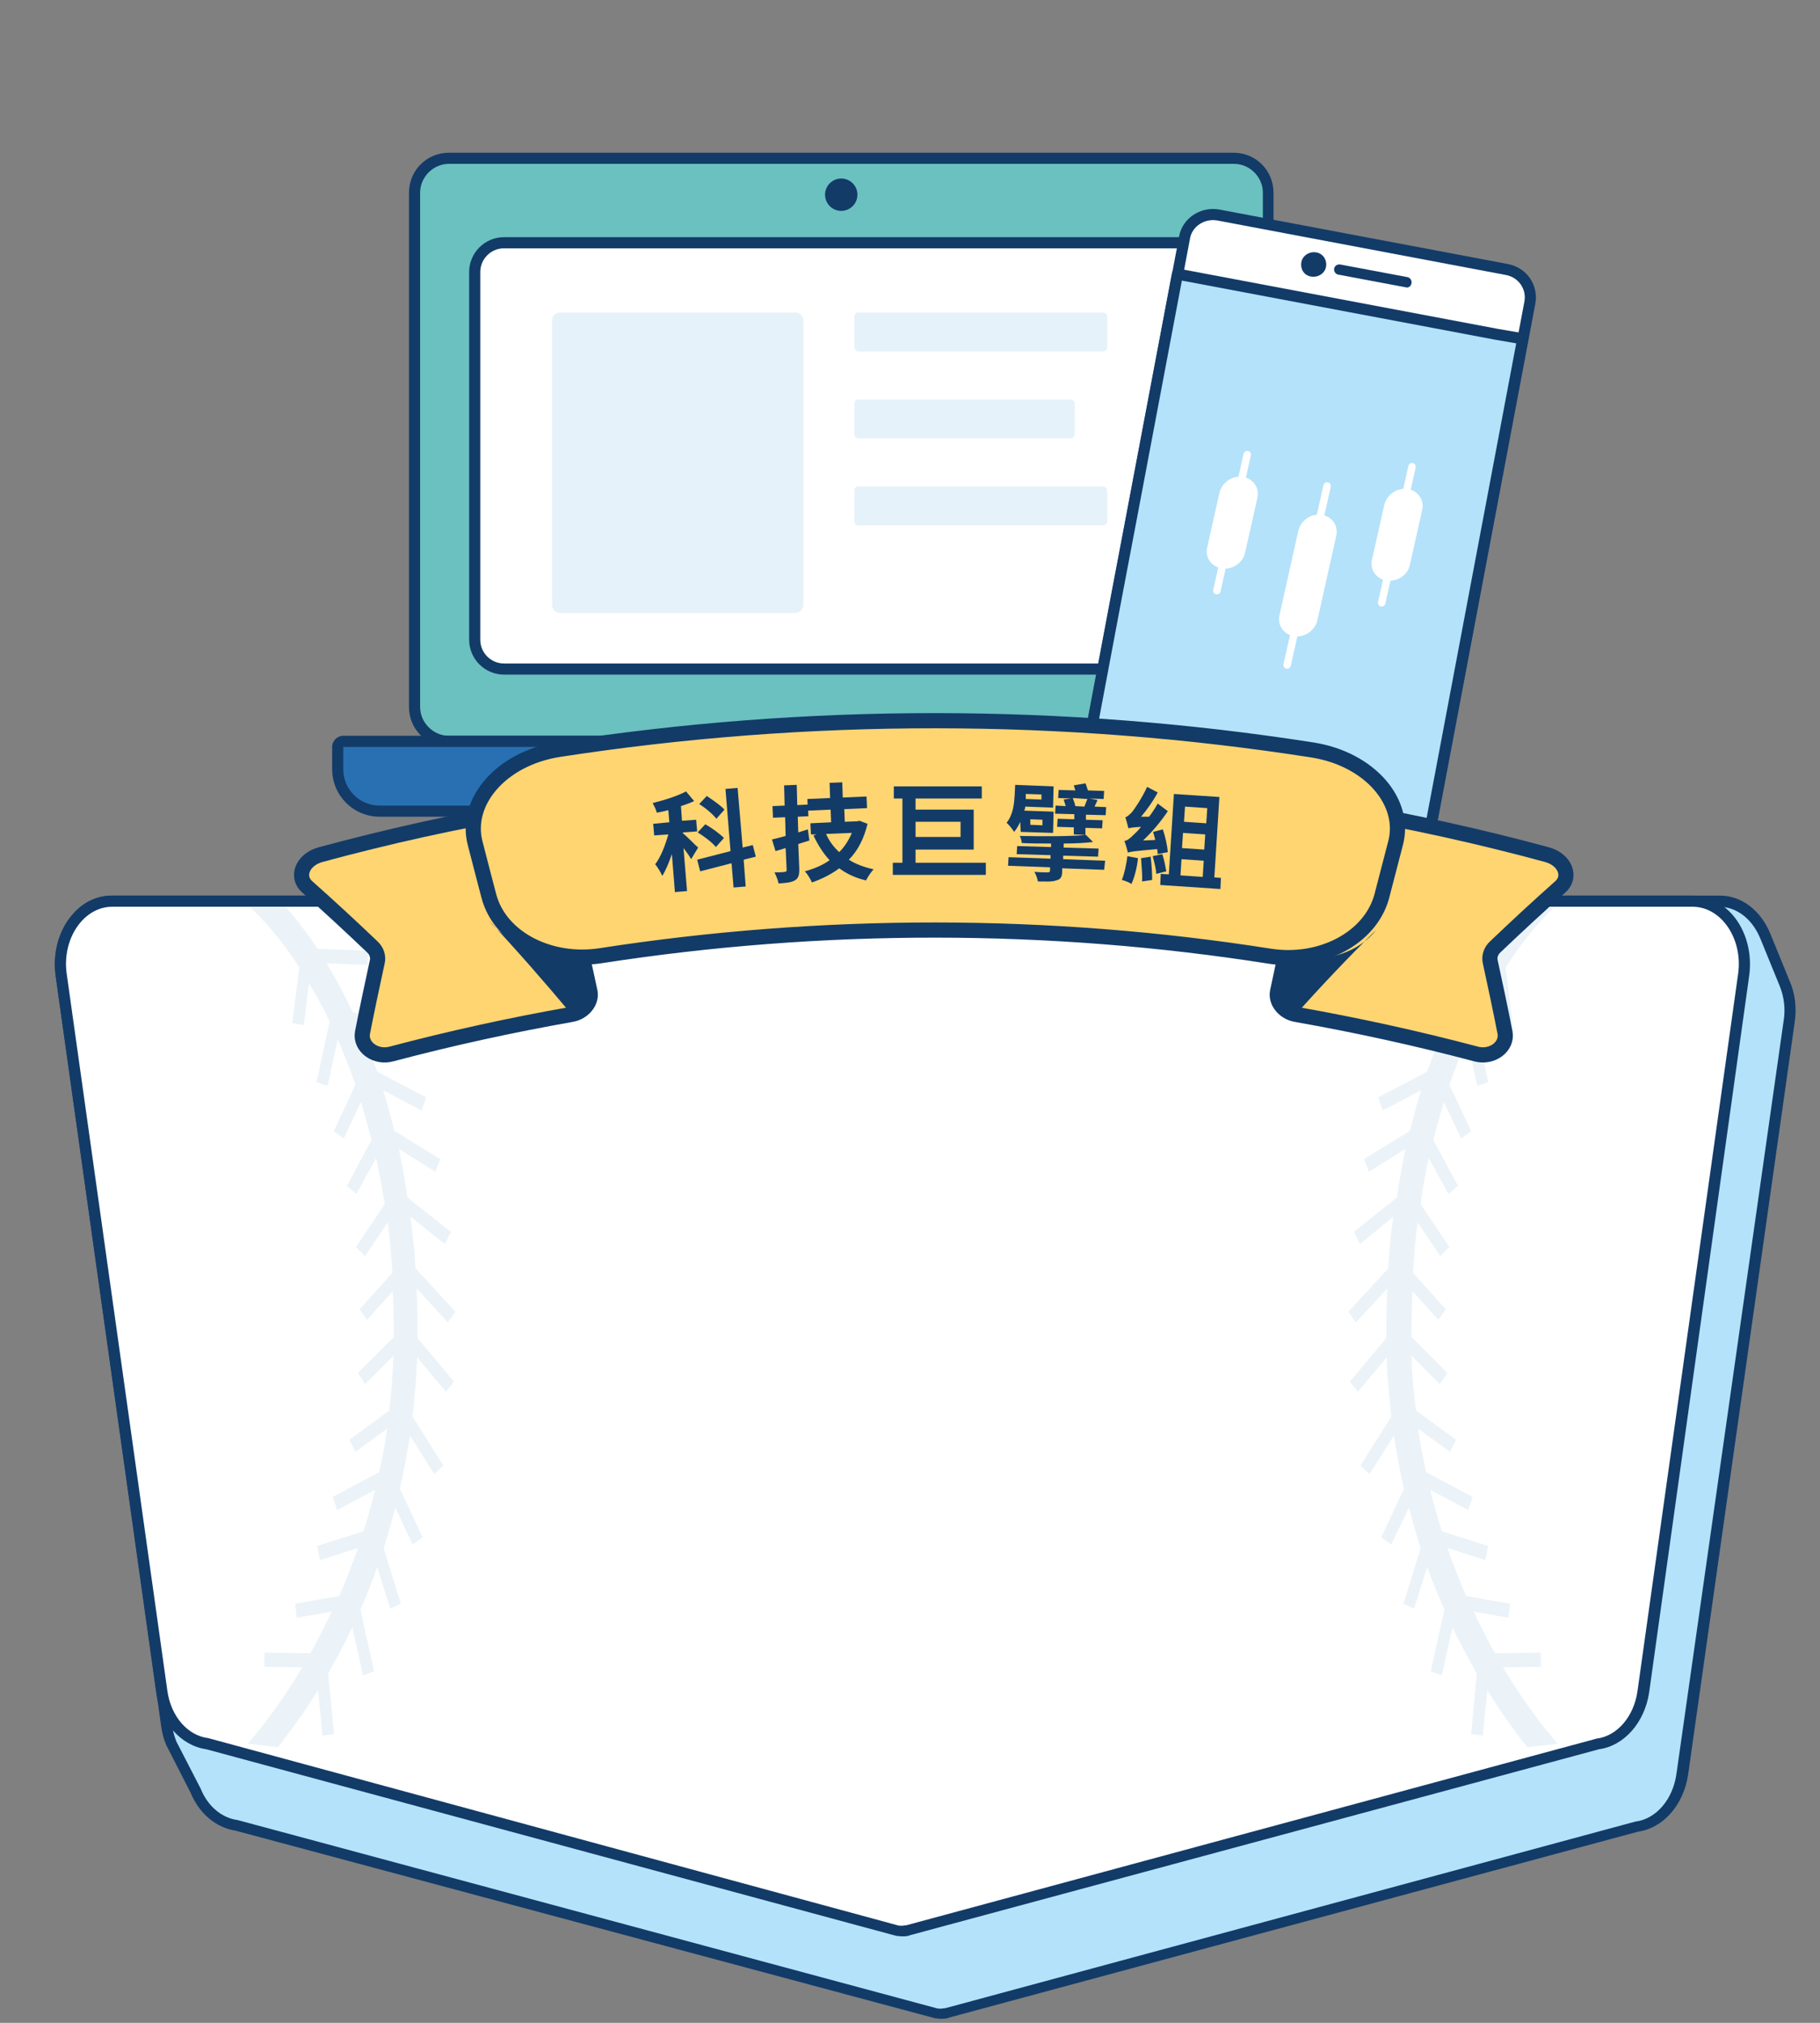 <?xml version="1.0" encoding="utf-8"?>
<!-- Generator: Adobe Illustrator 28.0.0, SVG Export Plug-In . SVG Version: 6.00 Build 0)  -->
<svg version="1.1" id="_內文" xmlns="http://www.w3.org/2000/svg" xmlns:xlink="http://www.w3.org/1999/xlink" x="0px" y="0px"
	 viewBox="0 0 360 400" style="enable-background:new 0 0 360 400;" xml:space="preserve">
<rect x="0" y="0" width="360" height="400" fill="#808080" stroke="none"/>
<style type="text/css">
	.st0{fill:#6BC0C0;}
	.st1{fill:#123B68;}
	.st2{fill:#FFFFFF;stroke:#123B68;stroke-width:2.2;stroke-miterlimit:10;}
	.st3{fill:#2870B2;}
	.st4{fill:#F1F1F1;}
	.st5{fill:#B4E2FA;stroke:#123B68;stroke-width:2.2;stroke-linecap:round;stroke-linejoin:round;}
	.st6{fill:#E5F2F9;}
	.st7{fill:#FFFFFF;stroke:#123B68;stroke-width:2.2;stroke-linecap:round;stroke-linejoin:round;}
	.st8{fill:#434244;}
	.st9{fill-rule:evenodd;clip-rule:evenodd;fill:#FFFFFF;}
	.st10{fill:none;stroke:#FFFFFF;stroke-width:1.48;stroke-linecap:round;stroke-linejoin:round;}
	.st11{fill:#B4E2FA;}
	.st12{fill:#FFFFFF;}
	.st13{opacity:0.3;fill:#BDD5E6;enable-background:new    ;}
	.st14{fill:#FFD571;stroke:#123B68;stroke-width:3;stroke-linecap:round;stroke-linejoin:round;}
	.st15{enable-background:new    ;}
</style>
<g>
	<g>
		<g>
			<path class="st0" d="M88.8,31.3h155.2c3.8,0,6.8,3,6.8,6.8v101.7c0,3.8-3.1,6.8-6.8,6.8H88.8c-3.8,0-6.8-3.1-6.8-6.8V38.1
				C82,34.3,85.1,31.3,88.8,31.3z"/>
			<path class="st1" d="M244.1,32.4c3.1,0,5.7,2.6,5.7,5.7v101.7c0,3.1-2.6,5.7-5.7,5.7H88.8c-3.1,0-5.7-2.6-5.7-5.7V38.1
				c0-3.1,2.6-5.7,5.7-5.7L244.1,32.4 M244,30.2H88.8c-4.4,0-7.9,3.5-7.9,7.9v101.7c0,4.4,3.5,7.9,7.9,7.9H244
				c4.4,0,7.9-3.5,7.9-7.9V38.1C251.9,33.7,248.4,30.2,244,30.2C244,30.2,244,30.2,244,30.2z"/>
		</g>
		<path class="st2" d="M220.1,48H99.7c-3.2,0-5.8,2.6-5.8,5.8v72.7c0,3.2,2.6,5.8,5.8,5.8h133.5c3.2,0,5.8-2.6,5.8-5.8V53.8
			c0-3.2-2.6-5.8-5.8-5.8H220.1L220.1,48z"/>
		<g>
			<g>
				<path class="st3" d="M75.1,160.4c-4.6,0-8.3-3.7-8.3-8.3v-4.4c0-0.6,0.5-1.1,1.1-1.1h197c0.6,0,1.1,0.5,1.1,1.1v4.4
					c0,4.6-3.7,8.3-8.3,8.3H75.1z"/>
				<path class="st1" d="M264.9,147.7v4.4c0,4-3.2,7.2-7.2,7.2H75.1c-4,0-7.2-3.2-7.2-7.2v-4.4H264.9 M264.9,145.5h-197
					c-1.2,0-2.2,1-2.2,2.2v4.4c0,5.2,4.2,9.4,9.4,9.4h182.6c5.2,0,9.4-4.2,9.4-9.4v-4.4C267.1,146.5,266.1,145.5,264.9,145.5
					L264.9,145.5z"/>
			</g>
			<g>
				<path class="st4" d="M151.9,147.7h29v1.7c0,0.8-0.6,1.4-1.4,1.4h-26.1c-0.8,0-1.4-0.6-1.4-1.4V147.7L151.9,147.7z"/>
				<path class="st5" d="M179.5,153.4h-26.1c-2.2,0-3.9-1.8-3.9-3.9v-1.7c0-1.4,1.1-2.5,2.5-2.5h29c1.4,0,2.5,1.1,2.5,2.5v1.7
					C183.4,151.6,181.7,153.4,179.5,153.4L179.5,153.4z"/>
			</g>
		</g>
		<circle class="st1" cx="166.4" cy="38.5" r="3.2"/>
		<path class="st6" d="M110.8,61.8h46.5c0.9,0,1.6,0.7,1.6,1.6v56.2c0,0.9-0.7,1.6-1.6,1.6h-46.5c-0.9,0-1.6-0.7-1.6-1.6V63.3
			C109.2,62.5,109.9,61.8,110.8,61.8z"/>
		<path class="st6" d="M169.8,61.8h48.4c0.4,0,0.8,0.4,0.8,0.8v6.1c0,0.4-0.4,0.8-0.8,0.8h-48.4c-0.4,0-0.8-0.4-0.8-0.8v-6.1
			C169,62.1,169.3,61.8,169.8,61.8z"/>
		<path class="st6" d="M169.8,79h42c0.4,0,0.8,0.4,0.8,0.8v6.1c0,0.4-0.4,0.8-0.8,0.8h-42c-0.4,0-0.8-0.4-0.8-0.8v-6.1
			C169,79.3,169.3,79,169.8,79z"/>
		<path class="st6" d="M169.8,96.2h48.4c0.4,0,0.8,0.4,0.8,0.8v6.1c0,0.4-0.4,0.8-0.8,0.8h-48.4c-0.4,0-0.8-0.4-0.8-0.8V97
			C169,96.5,169.3,96.2,169.8,96.2z"/>
	</g>
	<g>
		<path class="st7" d="M240.9,42.5l57.2,10.8c3.1,0.6,5.1,3.5,4.5,6.6l-20.5,108.5c-0.6,3.1-3.5,5.1-6.6,4.5l-57.2-10.8
			c-3.1-0.6-5.1-3.5-4.5-6.6L234.3,47C234.8,44,237.8,42,240.9,42.5z"/>
		<g>
			<path class="st4" d="M232.7,55.2L301,68.1l-19,100.7c-0.5,2.9-3.3,4.8-6.2,4.2L217.9,162c-2.9-0.5-4.8-3.3-4.2-6.2L232.7,55.2
				L232.7,55.2z"/>
			<path class="st8" d="M233.9,56.9l-18.7,99.2c-0.4,2.1,1,4.1,3,4.4l57.8,10.9c2.1,0.4,4-1,4.4-3l18.7-99.2L233.9,56.9L233.9,56.9z
				"/>
		</g>
		<path class="st5" d="M296,66.1l-63.1-11.9l-9.3,49.2l-2.7,14.2l-7.3,38.8c-0.5,2.6,1.2,5,3.8,5.5l59,11.1c2.6,0.5,5-1.2,5.5-3.8
			l19.3-102.2L296,66.1L296,66.1z"/>
		<g>
			<path class="st1" d="M257.4,51.9c0.2-1.3,1.5-2.2,2.9-2s2.2,1.5,2,2.8s-1.5,2.2-2.9,2S257.2,53.3,257.4,51.9z"/>
			<path class="st1" d="M278,56.8l-13.3-2.5c-0.5-0.1-0.9-0.6-0.8-1.2l0,0c0.1-0.5,0.6-0.9,1.2-0.8l13.3,2.5
				c0.5,0.1,0.9,0.6,0.8,1.2l0,0C279.1,56.6,278.6,57,278,56.8z"/>
		</g>
		<circle class="st1" cx="248.7" cy="157.9" r="4"/>
		<g>
			<g>
				<path class="st9" d="M256,125.8L256,125.8c-2.1-0.3-3.4-2.2-2.9-4.2l3.7-16.6c0.5-2.1,2.5-3.5,4.6-3.2l0,0
					c2.1,0.3,3.4,2.2,2.9,4.2l-3.7,16.6C260.1,124.7,258.1,126.1,256,125.8L256,125.8z"/>
				<line class="st10" x1="262.5" y1="96.1" x2="254.6" y2="131.5"/>
			</g>
			<g>
				<path class="st9" d="M241.7,112.4L241.7,112.4c-2.1-0.3-3.4-2.2-2.9-4.2l2.4-10.7c0.5-2.1,2.5-3.5,4.6-3.2l0,0
					c2.1,0.3,3.4,2.2,2.9,4.2l-2.4,10.7C245.9,111.3,243.8,112.7,241.7,112.4z"/>
				<line class="st10" x1="246.7" y1="89.9" x2="240.7" y2="116.8"/>
			</g>
			<g>
				<path class="st9" d="M274.3,114.8L274.3,114.8c-2.1-0.3-3.4-2.2-2.9-4.2l2.4-10.7c0.5-2.1,2.5-3.5,4.6-3.2l0,0
					c2.1,0.3,3.4,2.2,2.9,4.2l-2.4,10.7C278.5,113.7,276.4,115.1,274.3,114.8z"/>
				<line class="st10" x1="279.3" y1="92.3" x2="273.3" y2="119.2"/>
			</g>
		</g>
	</g>
</g>
<g>
	<g>
		<path class="st11" d="M186,398.1c-0.4,0-0.7,0-1-0.1c-0.1,0-0.1,0-0.1,0L46.8,360.9c-3.5-0.5-6.5-3-8.1-6.9l-4.7-9.2
			c-0.5-1.2-0.8-2.3-0.9-3.5L12.1,192.7c-0.6-4.1,0.6-8.3,3.1-11.1c1.9-2.2,4.4-3.4,7.1-3.4H340c4,0,7.5,2.7,9.2,7l3.8,9.3
			c1,2.4,1.3,5,0.9,7.6l-21.2,148.9c-0.8,5.5-4.5,9.7-9,10.3L187.2,398c-0.1,0-0.1,0-0.1,0C186.7,398.1,186.4,398.1,186,398.1
			L186,398.1z"/>
		<path class="st1" d="M340,179.3c3.5,0,6.6,2.4,8.2,6.3l3.8,9.3c0.9,2.2,1.2,4.6,0.8,7l-21.2,148.9c-0.7,5-4,8.9-8.1,9.4
			l-136.5,36.9c-0.3,0-0.6,0.1-0.9,0.1s-0.6,0-0.9-0.1L47,359.9c-3.1-0.4-5.9-2.7-7.3-6.2l-4.8-9.3c-0.4-1-0.7-2-0.8-3.1L13.2,192.6
			c-1-6.9,3.3-13.3,9-13.3L340,179.3 M340,177.1H22.2c-3,0-5.8,1.3-7.9,3.8c-2.7,3.1-3.9,7.6-3.3,12l20.9,148.6
			c0.2,1.3,0.5,2.5,1,3.6c0,0.1,0,0.1,0.1,0.2l4.7,9.2c1.7,4.1,5,6.9,8.9,7.5l138,37c0.1,0,0.2,0,0.3,0.1c0.4,0,0.8,0.1,1.2,0.1
			s0.8,0,1.2-0.1c0.1,0,0.2,0,0.3-0.1l136.4-36.8c5-0.7,9-5.3,9.9-11.2L355,202.1c0.4-2.8,0.1-5.6-1-8.1l-3.8-9.3
			C348.3,180,344.4,177,340,177.1L340,177.1L340,177.1z"/>
	</g>
	<g>
		<path class="st12" d="M178.4,381.7c-0.4,0-0.7,0-1-0.1c-0.1,0-0.1,0-0.1,0L41,344.8c-4.5-0.6-8.2-4.8-9-10.3L12.1,192.7
			c-0.6-4.1,0.6-8.3,3.1-11.1c1.9-2.2,4.4-3.4,7.1-3.4h312.5c2.6,0,5.2,1.2,7.1,3.4c2.5,2.9,3.6,7,3.1,11.1L325,334.5
			c-0.8,5.5-4.5,9.7-9,10.3l-136.4,36.8c0,0-0.1,0-0.1,0C179.1,381.7,178.7,381.7,178.4,381.7L178.4,381.7z"/>
		<path class="st1" d="M334.8,179.3c5.7,0,10,6.4,9,13.3l-19.9,141.8c-0.7,5-4,8.9-8.1,9.4l-136.5,36.9c-0.3,0-0.6,0.1-0.9,0.1
			s-0.6,0-0.9-0.1L41.2,343.7c-4.1-0.5-7.4-4.3-8.1-9.4L13.2,192.6c-1-6.9,3.3-13.3,9-13.3L334.8,179.3 M334.8,177.1H22.2
			c-3,0-5.8,1.3-7.9,3.8c-2.7,3.1-3.9,7.6-3.3,12l19.9,141.8c0.8,5.9,4.9,10.5,9.9,11.2l136.1,36.8c0.1,0,0.2,0,0.3,0.1
			c0.4,0,0.8,0.1,1.2,0.1s0.8,0,1.2-0.1c0.1,0,0.2,0,0.3-0.1l136.4-36.8c5-0.7,9-5.3,9.9-11.2L346,192.9c0.6-4.4-0.6-8.9-3.3-12
			C340.5,178.4,337.7,177.1,334.8,177.1L334.8,177.1L334.8,177.1z"/>
	</g>
	<g>
		<path class="st13" d="M59.2,191.3l-1.4,11l2.3,0.4l1-8.3c1.4,2.3,2.8,4.8,4.1,7.6l-2.6,12l2.2,0.7l2-9.2c1.2,2.8,2.4,5.8,3.5,9
			l-4.3,9.2l2,1.4l3.4-7.2c0.7,2.4,1.4,4.9,2.1,7.5l-4.9,9.1l1.9,1.6l3.9-7.1c0.6,2.9,1.2,5.9,1.7,9.1l-5.7,8.5l1.8,1.8l4.5-6.7
			c0.4,3.2,0.7,6.5,0.9,10l-6.5,7.2l1.5,2.1l5.1-5.7c0.1,2.5,0.2,5.1,0.2,7.8c0,0.4,0,0.8,0,1.3l-7.1,7.1l1.4,2.2l5.6-5.6
			c-0.1,3.7-0.4,7.3-0.8,10.8l-7.9,5.8l1.2,2.4l6.3-4.6c-0.4,3-1,5.8-1.6,8.6l-9.2,4.9l0.9,2.6l7.5-4c-0.7,2.9-1.5,5.6-2.3,8.2
			l-9.2,2.9l0.6,2.8l7.5-2.4c-1.2,3.4-2.4,6.5-3.7,9.5l-8.7,1.5l0.3,2.8l6.9-1.2c-1.4,2.9-2.8,5.7-4.2,8.2l-9.1-0.1v2.8l7.5,0.1
			c-4.1,6.9-8.1,12-10.8,15.1l6,0.7c2.3-3,5.1-6.7,7.9-11.3l0.9,9l2.3-0.3l-1.2-12c1.6-2.8,3.2-5.8,4.8-9.1l2.1,9.5l2.2-0.8
			l-2.7-12.2c1.2-2.7,2.3-5.5,3.3-8.4l2.6,8.2l2.1-1l-3.4-10.9c0.8-2.6,1.6-5.3,2.3-8.1l3.4,7.3l2-1.4l-4.5-9.6
			c0.8-3.4,1.4-6.9,2-10.5l4.8,7.6l1.8-1.7l-6.1-9.7c0.4-3.8,0.8-7.6,0.9-11.7l5.7,6.8l1.6-2l-7.2-8.6c0-0.5,0-1,0-1.5
			c0-2.9-0.1-5.6-0.2-8.3l6.2,6.7l1.5-2.1l-7.9-8.6c-0.2-3.6-0.6-6.9-1-10.2L88,246l1.2-2.4l-8.6-6.8c-0.5-3.4-1.1-6.6-1.7-9.6
			l7.2,4.5l1-2.5l-9.1-5.6c-0.7-2.8-1.4-5.5-2.2-8l7.6,4l0.9-2.6l-9.7-5.1c-1.1-3.1-2.2-5.9-3.4-8.6l7.2,1.2l0.3-2.8l-8.9-1.5
			c-1.7-3.6-3.4-6.8-5.2-9.7l8.1,0.3l0.1-2.8l-10-0.4c-2.1-3.2-4.2-5.9-6.2-8.1h-7.1C52.1,181.8,55.6,185.7,59.2,191.3L59.2,191.3z"
			/>
		<path class="st13" d="M297.8,191.3l1.4,11l-2.3,0.4l-1-8.3c-1.4,2.3-2.8,4.8-4.1,7.6l2.6,12l-2.2,0.7l-2-9.2
			c-1.2,2.8-2.4,5.8-3.5,9l4.3,9.2l-2,1.4l-3.4-7.2c-0.7,2.4-1.4,4.9-2.1,7.5l4.9,9.1l-1.9,1.6l-3.9-7.1c-0.6,2.9-1.2,5.9-1.6,9.1
			l5.7,8.5l-1.8,1.8l-4.5-6.7c-0.4,3.2-0.7,6.5-0.9,10l6.5,7.2l-1.5,2.1l-5.1-5.7c-0.1,2.5-0.2,5.1-0.2,7.8c0,0.4,0,0.8,0,1.3
			l7.1,7.1l-1.5,2.2l-5.6-5.6c0.1,3.7,0.4,7.3,0.9,10.8l7.9,5.8l-1.2,2.4l-6.3-4.6c0.4,3,1,5.8,1.6,8.6l9.2,4.9l-0.9,2.6l-7.5-4
			c0.7,2.9,1.5,5.6,2.3,8.2l9.2,2.9l-0.6,2.8l-7.5-2.4c1.2,3.4,2.4,6.5,3.7,9.5l8.7,1.5l-0.3,2.8l-6.9-1.2c1.4,2.9,2.8,5.7,4.2,8.2
			l9.1-0.1v2.8l-7.5,0.1c4.1,6.9,8.1,12,10.8,15.1l-6,0.7c-2.4-3-5.1-6.7-7.9-11.3l-0.9,9l-2.3-0.3l1.1-12c-1.6-2.8-3.2-5.8-4.8-9.1
			l-2.1,9.5l-2.2-0.8l2.7-12.2c-1.2-2.7-2.3-5.5-3.4-8.4l-2.6,8.2l-2.1-1l3.4-10.9c-0.8-2.6-1.6-5.3-2.3-8.1l-3.5,7.3l-2-1.4
			l4.5-9.6c-0.8-3.4-1.4-6.9-2-10.5l-4.8,7.6l-1.8-1.7l6.1-9.7c-0.4-3.8-0.8-7.6-0.9-11.7l-5.7,6.8l-1.6-2l7.2-8.6c0-0.5,0-1,0-1.5
			c0-2.9,0.1-5.6,0.2-8.3l-6.2,6.7l-1.5-2.1l7.9-8.6c0.2-3.6,0.5-6.9,1-10.2L269,246l-1.2-2.4l8.5-6.8c0.5-3.4,1.1-6.6,1.7-9.6
			l-7.2,4.5l-1-2.5l9.1-5.6c0.7-2.8,1.4-5.5,2.2-8l-7.6,4l-0.9-2.6l9.7-5.1c1.1-3.1,2.2-5.9,3.4-8.6l-7.2,1.2l-0.3-2.8l8.9-1.5
			c1.7-3.6,3.5-6.8,5.2-9.7l-8.1,0.3l-0.1-2.8l10-0.4c2.1-3.2,4.2-5.9,6.1-8.1h7.1C304.9,181.8,301.4,185.7,297.8,191.3L297.8,191.3
			z"/>
	</g>
</g>
<g>
	<g>
		<path class="st14" d="M113,200.6c-11.9,2.1-23.8,4.7-35.5,7.8c-3.2,0.9-6.3-1.4-5.8-4.2c0.9-4.6,1.9-9.3,2.9-13.9
			c0.3-1.1-0.1-2.3-1-3.1c-4.2-4-8.4-7.9-12.8-11.8c-2.3-2-1-5.4,2.6-6.4c13.3-3.6,26.8-6.6,40.4-8.9c2.8-0.5,5.3,0.9,5.8,2.9
			c2.3,11,4.7,22,7.1,33.1C117.1,198.1,115.4,200.2,113,200.6L113,200.6z"/>
		<path class="st1" d="M96.7,182c5.7,6.1,11.1,12.3,16.3,18.5c0,0,3.4-1.2,3.8-3.5c0.4-2.3-0.4-7.7-0.4-7.7
			C116.4,189.3,103.1,190.1,96.7,182L96.7,182z"/>
		<path class="st14" d="M256.4,200.6c11.9,2.1,23.8,4.7,35.5,7.8c3.2,0.9,6.3-1.4,5.8-4.2c-0.9-4.6-1.9-9.3-2.9-13.9
			c-0.3-1.1,0.1-2.3,1-3.1c4.2-4,8.4-7.9,12.8-11.8c2.3-2,1-5.4-2.6-6.4c-13.3-3.6-26.8-6.6-40.4-8.9c-2.8-0.5-5.3,0.9-5.8,2.9
			c-2.4,11-4.7,22-7.1,33.1C252.3,198.1,254,200.2,256.4,200.6L256.4,200.6z"/>
		<path class="st1" d="M272.2,183.9c-5.5,5.4-10.8,11-15.8,16.6c0,0-3.4-1.2-3.8-3.5c-0.4-2.3,0.4-7.7,0.4-7.7
			C253.1,189.3,265.8,192,272.2,183.9L272.2,183.9z"/>
		<path class="st14" d="M251.3,189.1c-43.8-6.9-88.7-6.9-132.6-0.1c-10,1.5-19.8-3.5-22-11.8c-0.9-3.4-1.8-6.9-2.7-10.4
			c-2.2-8.2,5.1-16.8,16.5-18.6c49.3-7.6,99.8-7.6,149.1,0.1c11.4,1.8,18.7,10.4,16.4,18.6c-0.9,3.5-1.8,6.9-2.7,10.4
			C271,185.6,261.2,190.6,251.3,189.1L251.3,189.1z"/>
	</g>
	<g class="st15">
		<path class="st1" d="M136.7,169.9c-0.3-0.6-0.9-1.4-1.5-2.2l0.7,8.5l-2.4,0.2l-0.6-7.5c-0.6,1.7-1.2,3.2-1.9,4.3
			c-0.3-0.7-0.9-1.7-1.4-2.3c1.1-1.4,2-3.8,2.6-5.9l-2.8,0.2l-0.2-2.3l3.2-0.3l-0.2-2.4c-0.8,0.2-1.6,0.4-2.3,0.5
			c-0.1-0.6-0.5-1.3-0.8-1.9c2.4-0.6,4.9-1.4,6.6-2.3l1.6,1.9c-0.8,0.4-1.7,0.7-2.6,1l0.2,2.9l2.8-0.2l0.2,2.3l-2.8,0.2l0,0.2
			c0.7,0.5,2.5,2.4,3,2.8L136.7,169.9z M147.1,170l0.4,5.3l-2.4,0.2l-0.4-4.8l-6.2,1.6l-0.6-2.3l6.6-1.7l-1-12.3l2.4-0.2l1,11.8
			l2-0.5l0.6,2.3L147.1,170z M141.6,167.5c-0.7-0.9-2.3-2.1-3.6-2.9l1.5-1.6c1.3,0.7,2.9,1.9,3.7,2.7L141.6,167.5z M141.7,161.9
			c-0.7-0.9-2.1-2.1-3.4-2.9l1.5-1.6c1.2,0.8,2.8,1.9,3.5,2.7L141.7,161.9z"/>
	</g>
	<g class="st15">
		<path class="st1" d="M160.1,166.2c-0.7,0.2-1.5,0.5-2.2,0.7l0.2,5c0,1.2-0.2,1.8-0.9,2.2c-0.7,0.4-1.7,0.5-3.2,0.6
			c-0.1-0.6-0.5-1.6-0.8-2.2c0.8,0,1.7,0,2-0.1c0.3,0,0.4-0.1,0.4-0.4l-0.2-4.3l-2,0.6l-0.7-2.3c0.8-0.2,1.7-0.4,2.7-0.7l-0.1-3.7
			l-2.4,0.1l-0.1-2.3l2.4-0.1l-0.1-4l2.5-0.1l0.1,4l2.1-0.1l0.1,2.3l-2.1,0.1l0.1,3.1l1.9-0.6L160.1,166.2z M171.6,162.9
			c-0.7,2.9-1.9,5.3-3.7,7.1c1.4,0.9,3.1,1.5,4.9,1.9c-0.5,0.5-1.2,1.6-1.5,2.2c-2.1-0.5-3.8-1.3-5.3-2.4c-1.6,1.2-3.4,2.1-5.4,2.8
			c-0.3-0.7-0.9-1.7-1.4-2.2c1.8-0.5,3.5-1.2,4.9-2.2c-1.3-1.4-2.3-3-3.2-4.9l0.6-0.2l-1.1,0l-0.1-2.2l4.1-0.2l-0.1-2.5l-4.5,0.2
			l-0.1-2.3l4.5-0.2l-0.1-3l2.5-0.1l0.1,3l4.7-0.2l0.1,2.3L167,160l0.1,2.5l2.5-0.1l0.4-0.1L171.6,162.9z M163.4,164.9
			c0.6,1.4,1.5,2.6,2.6,3.6c1.1-1.1,1.9-2.4,2.5-3.8L163.4,164.9z"/>
	</g>
	<g class="st15">
		<path class="st1" d="M195,170.6l0,2.4l-18.4,0l0-2.4l1.9,0l0-12.7l-1.7,0l0-2.4l17.4,0l0,2.4l-13.1,0l0,2.2l11.5,0l0,7.9l-11.5,0
			l0,2.6L195,170.6z M181.1,162.5l0,3l8.9,0l0-3L181.1,162.5z"/>
	</g>
	<g class="st15">
		<path class="st1" d="M201.8,162.5c-0.3,0.7-0.7,1.4-1.2,2c-0.3-0.5-1.1-1.5-1.5-1.8c1.3-1.6,1.5-3.8,1.6-5.4l0.1-2.1l7.6,0.3
			l-0.1,4.2l-5.5-0.2c0,0.3-0.1,0.5-0.2,0.8l5.8,0.2l-0.1,4.2l-6.4-0.2L201.8,162.5z M218.4,172l-8.3-0.3l0,0.6
			c0,1.1-0.3,1.6-1.2,1.8c-0.8,0.3-2,0.2-3.6,0.2c-0.1-0.6-0.4-1.4-0.7-1.9c1,0.1,2.3,0.1,2.6,0.1c0.4,0,0.5-0.1,0.5-0.4l0-0.6
			l-8.3-0.3l0.1-1.7l8.3,0.3l0-0.7l-6.7-0.2l0.1-1.6l6.7,0.2l0-0.7c-2,0-4,0-5.8-0.1c0-0.4-0.2-1.1-0.4-1.4c4.6,0.1,10,0.1,13.1-0.2
			l1.4,1.4c-1.7,0.2-3.7,0.3-5.8,0.3l0,0.8l6.9,0.2l-0.1,1.6l-6.9-0.2l0,0.7l8.3,0.3L218.4,172z M202.9,157l0,0.5l0,0.5l3.1,0.1l0-1
			L202.9,157z M203.8,163.1l2.4,0.1l0-1.1l-2.4-0.1L203.8,163.1z M214.7,165.1l-2.3-0.1l0-1.4l-3.3-0.1l0.1-1.6l3.3,0.1l0-1
			l-3.8-0.1l0.1-1.6l2,0.1c-0.1-0.4-0.3-0.9-0.4-1.3l1.5-0.2l-2.6-0.1l0.1-1.6l3.3,0.1c-0.1-0.3-0.2-0.7-0.3-1l2.3-0.4
			c0.2,0.4,0.3,0.9,0.5,1.4l3.2,0.1l-0.1,1.6l-2.8-0.1l1.6,0.3l-0.6,1.3l2.3,0.1l-0.1,1.6l-3.9-0.1l0,1l3.3,0.1l-0.1,1.6l-3.3-0.1
			L214.7,165.1z M212.2,157.8c0.2,0.5,0.4,1.1,0.5,1.6l1.8,0.1c0.2-0.5,0.4-1.1,0.6-1.5L212.2,157.8z"/>
	</g>
	<g class="st15">
		<path class="st1" d="M225.1,169.7c-0.2,1.9-0.7,3.8-1.3,5.1c-0.4-0.3-1.4-0.7-1.9-0.8c0.5-1.2,0.9-3.1,1.1-4.7L225.1,169.7z
			 M229,168.9c0-0.3-0.1-0.7-0.1-1c-4.5,0.4-5.3,0.5-5.8,0.7c-0.1-0.4-0.4-1.6-0.7-2.3c0.6-0.1,1.1-0.5,1.8-1.2
			c0.3-0.3,0.9-0.8,1.5-1.6c-1.7,0.1-2.2,0.2-2.5,0.3c-0.1-0.5-0.4-1.5-0.6-2.2c0.4-0.1,0.8-0.5,1.3-1c0.5-0.6,2-2.8,3-5l2.1,1.1
			c-0.9,1.7-2.1,3.4-3.3,4.8l1.6,0c0.6-0.8,1.2-1.7,1.7-2.6l2,1.5c-1.4,2.1-3.1,4.1-4.9,5.8l2.4-0.1c-0.1-0.6-0.3-1.1-0.4-1.6
			l1.9-0.5c0.5,1.4,0.9,3.3,1,4.5L229,168.9z M227.6,169.4c0.2,1.5,0.3,3.3,0.3,4.6l-2,0.3c0.1-1.2-0.1-3.1-0.2-4.6L227.6,169.4z
			 M229.9,168.9c0.4,1.1,0.6,2.4,0.8,3.4l-2,0.5c0-0.9-0.4-2.4-0.7-3.5L229.9,168.9z M241.5,173.6l-0.1,2.2l-11.9-0.8l0.1-2.2
			l1.6,0.1l1-15.9l9,0.6l-1,15.9L241.5,173.6z M233.5,173.1l4.4,0.3l0.2-3.2l-4.4-0.3L233.5,173.1z M238.4,165l-4.4-0.3l-0.2,3
			l4.4,0.3L238.4,165z M234.4,159.5l-0.2,3l4.4,0.3l0.2-3L234.4,159.5z"/>
	</g>
</g>
</svg>
